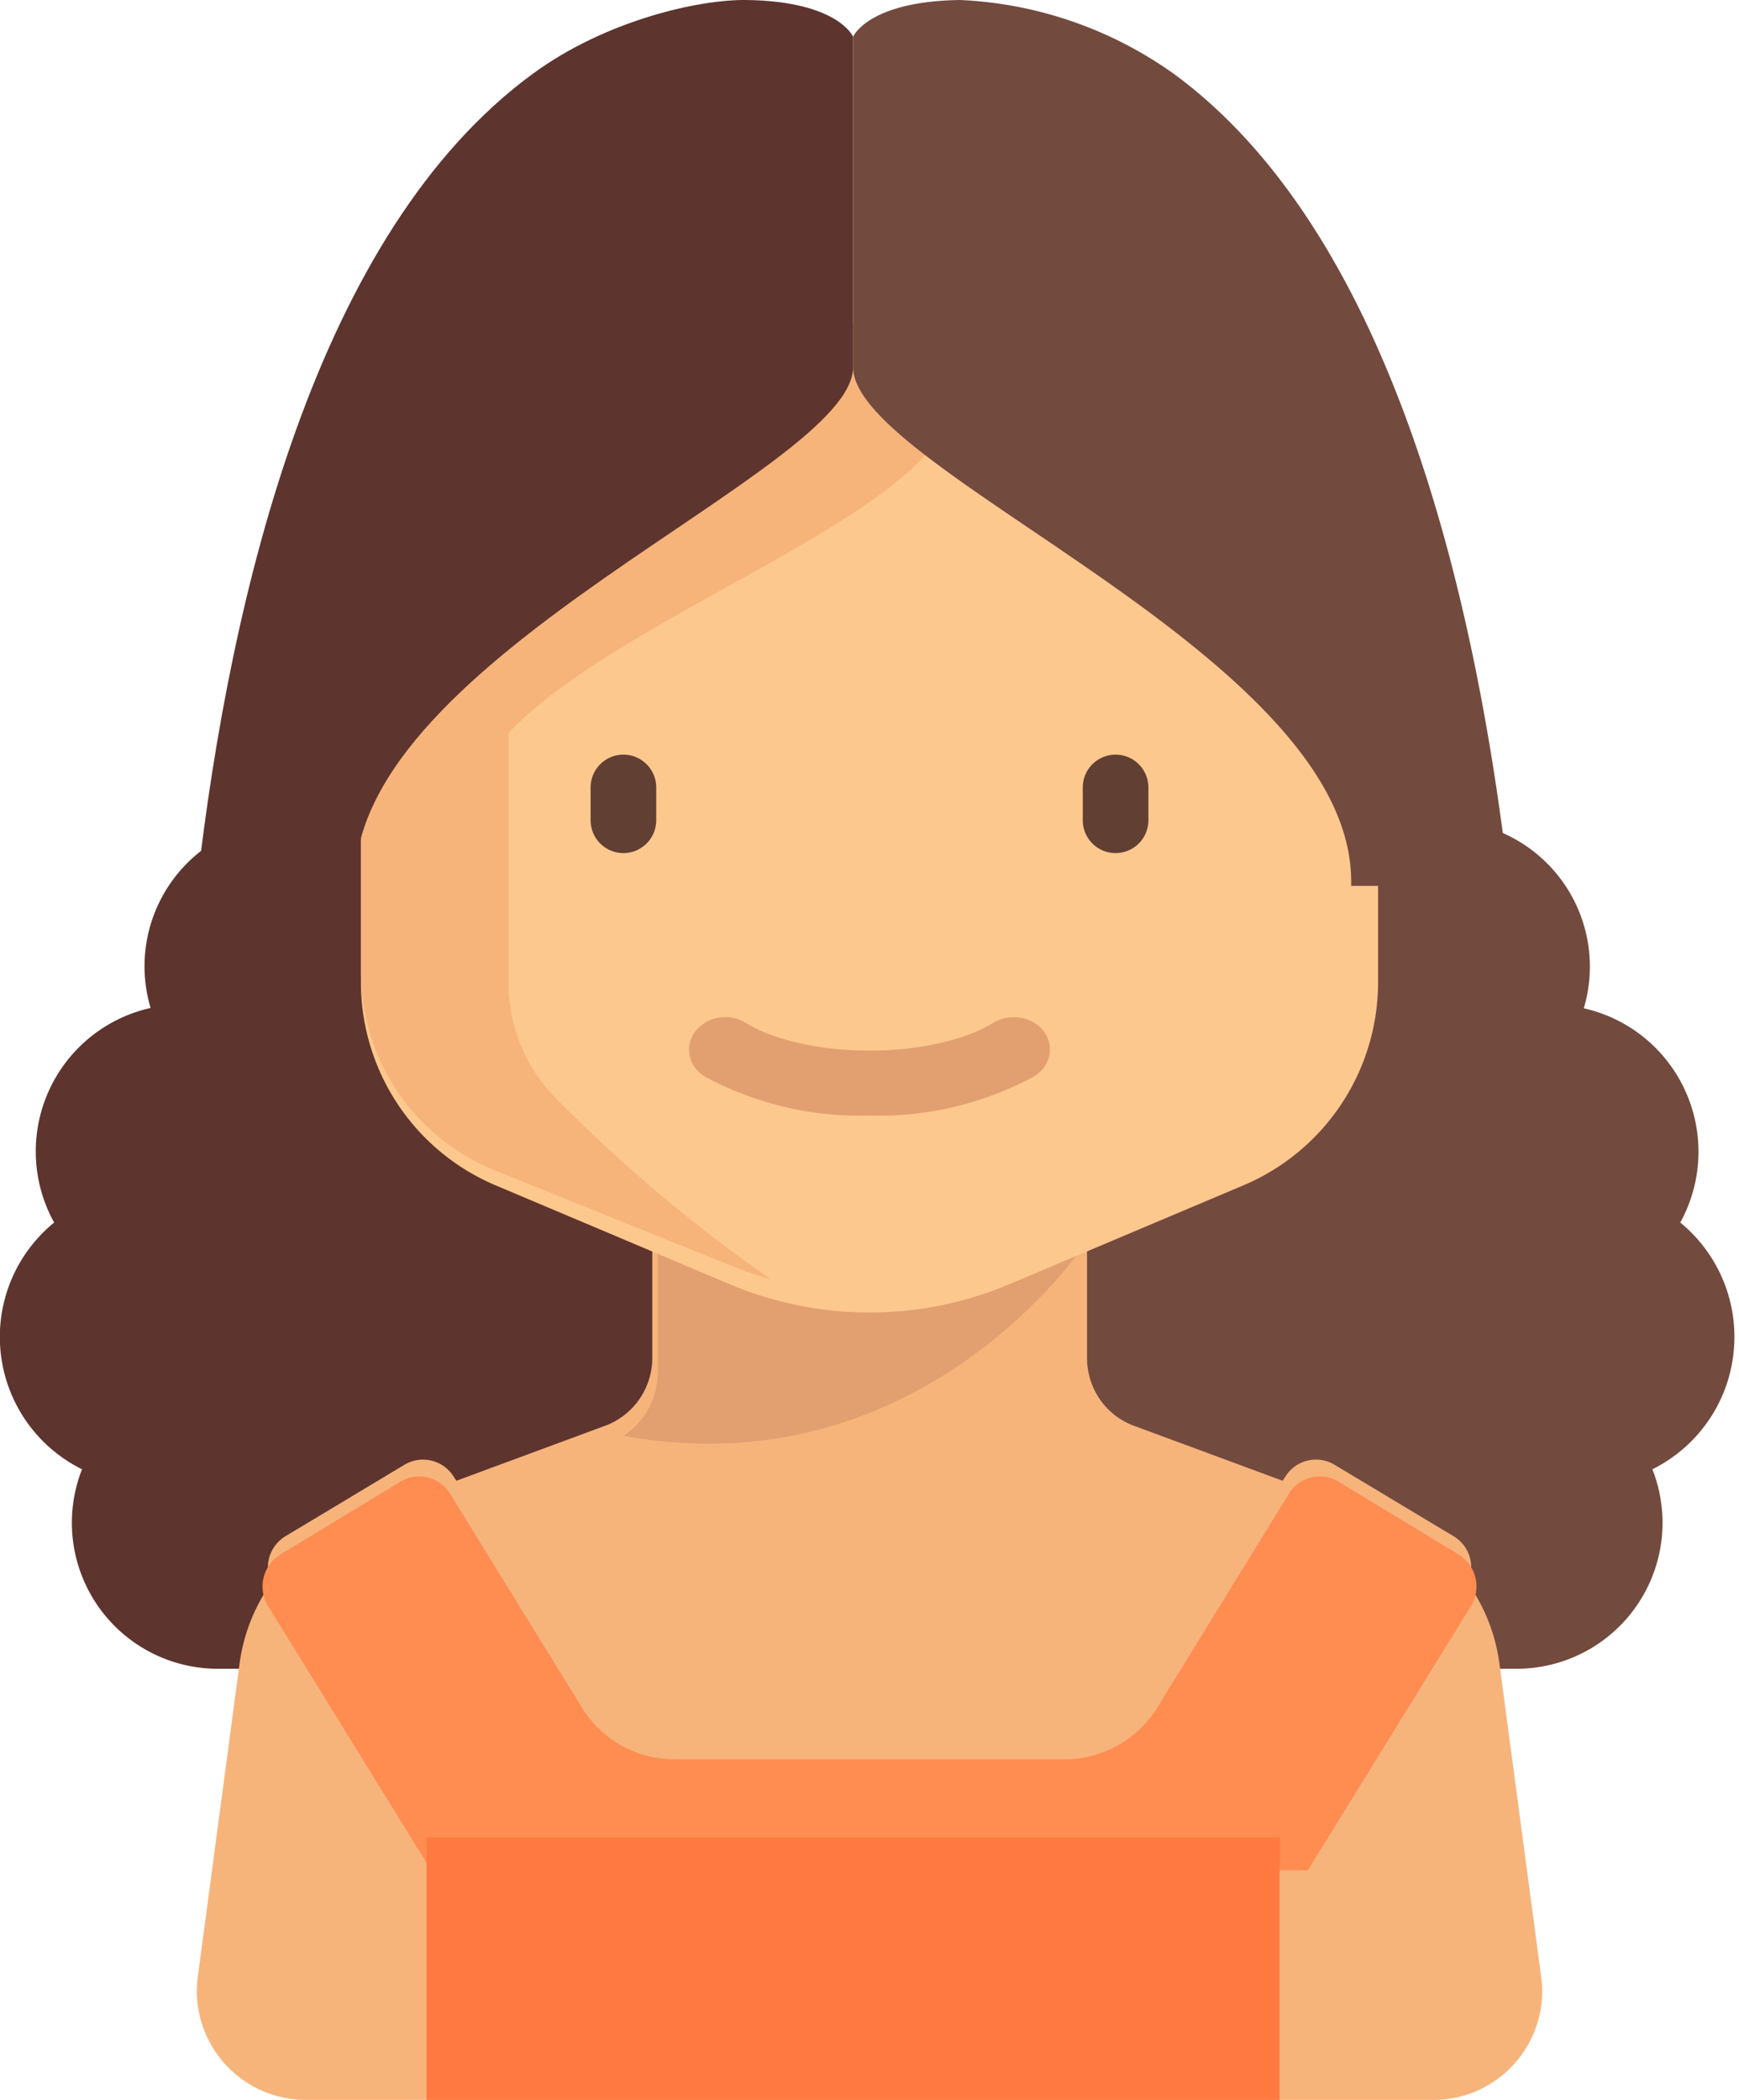 <svg xmlns="http://www.w3.org/2000/svg" xmlns:xlink="http://www.w3.org/1999/xlink" width="53" height="64" viewBox="0 0 53 64"><defs><path id="g1oja" d="M199.81 5016a4.45 4.45 0 0 0-4.22 5.72 4.48 4.48 0 0 0-2.94 6.54 4.5 4.5 0 0 0 .85 7.52 4.45 4.45 0 0 0 4.11 6.08h19.82V5016z"/><path id="g1ojb" d="M243.86 5031.74a4.5 4.5 0 0 0-1.65-3.48 4.48 4.48 0 0 0-2.94-6.53 4.45 4.45 0 0 0-4.22-5.72v-.01h-17.62v25.86h19.82a4.45 4.45 0 0 0 4.11-6.08 4.5 4.5 0 0 0 2.5-4.04z"/><path id="g1ojc" d="M237.97 5051.24l-1.27-9.53a5.53 5.53 0 0 0-.97-2.47 1.1 1.1 0 0 0-.43-1.42l-3.63-2.18a1.1 1.1 0 0 0-1.5.37l-.08.12-4.46-1.65c-.9-.3-1.5-1.14-1.5-2.1v-3.56l4.75-1.99a6.64 6.64 0 0 0 4.07-6.13v-9.96c0-3.05-2.47-7.74-5.52-7.74h-19.86c-3.05 0-5.52 4.69-5.52 7.74v9.96c0 2.68 1.6 5.1 4.07 6.13l4.76 1.99v3.56c0 .96-.61 1.8-1.51 2.1l-4.46 1.65-.08-.12a1.1 1.1 0 0 0-1.5-.37l-3.63 2.18c-.49.3-.67.91-.43 1.42a5.53 5.53 0 0 0-.97 2.47l-1.27 9.53a3.32 3.32 0 0 0 3.28 3.76h34.38c2 0 3.55-1.77 3.28-3.76z"/><path id="g1ojd" d="M224 5029h-12.95v3.8c0 .81-.41 1.55-1.05 1.96 9.03 1.66 14-5.76 14-5.76z"/><path id="g1oje" d="M228.91 5027.12l-7.15 3.02a10.96 10.96 0 0 1-8.52 0l-7.15-3.02a6.72 6.72 0 0 1-4.09-6.2v-10.08c0-3.1 2.48-7.84 5.54-7.84h19.92c3.06 0 5.54 4.75 5.54 7.84v10.08a6.72 6.72 0 0 1-4.09 6.2z"/><path id="g1ojf" d="M210 5017a1 1 0 0 1-1-1v-1a1 1 0 0 1 1-1 1 1 0 0 1 1 1v1a1 1 0 0 1-1 1z"/><path id="g1ojg" d="M225 5017a1 1 0 0 1-1-1v-1a1 1 0 0 1 1-1 1 1 0 0 1 1 1v1a1 1 0 0 1-1 1z"/><path id="g1ojh" d="M217.5 5025a9.94 9.94 0 0 1-5.02-1.19c-.5-.3-.63-.92-.29-1.38a1.18 1.18 0 0 1 1.53-.26c.86.53 2.28.85 3.78.85s2.92-.32 3.78-.85c.5-.3 1.19-.19 1.53.26.34.46.21 1.07-.3 1.38a9.94 9.94 0 0 1-5.01 1.19z"/><path id="g1oji" d="M217.75 5000s-3.14 3.85-10.4 8.16c-2.24 1.32-5.35 4.17-5.35 6.8v5.71a6.53 6.53 0 0 0 4.15 6.03l7.27 2.93c.36.14.72.26 1.09.37a46.5 46.5 0 0 1-6.6-5.56 5 5 0 0 1-1.41-3.48v-7.62c3.46-3.68 13.34-6.81 13.5-10.08.1-2.24-2.25-3.26-2.25-3.26z"/><path id="g1ojj" d="M230.28 5036.53l-4 6.5a3.33 3.33 0 0 1-2.84 1.59h-11.88c-1.16 0-2.23-.6-2.84-1.6l-4-6.49a1.1 1.1 0 0 0-1.52-.37l-3.66 2.22c-.53.33-.7 1.03-.37 1.57l4.97 8.05h26.72l4.97-8.05c.33-.54.16-1.24-.37-1.57l-3.66-2.22a1.1 1.1 0 0 0-1.52.37z"/><path id="g1ojk" d="M204 5055v-8h26v8z"/><path id="g1ojl" d="M201.82 5018v-.14c0-6.9 15.18-12.5 15.18-15.67v-10.07s-.45-1.08-3.25-1.12c-1.47-.02-4.3.63-6.5 2.24-6.6 4.82-9.23 15.82-10.25 24.76z"/><path id="g1ojm" d="M232.18 5017.86v.14H237c-1.02-8.94-3.64-19.94-10.24-24.76a12.14 12.14 0 0 0-6.5-2.24c-2.81.04-3.26 1.12-3.26 1.12v10.07c0 3.17 15.18 8.77 15.18 15.67z"/></defs><g><g transform="translate(-191 -4991)"><g><g><use fill="#5e342e" xlink:href="#g1oja"/></g><g><use fill="#734a3e" xlink:href="#g1ojb"/></g></g><g><use fill="#f6b47b" xlink:href="#g1ojc"/></g><g><use fill="#e2a071" xlink:href="#g1ojd"/></g><g><use fill="#fdc88e" xlink:href="#g1oje"/></g><g><use fill="#623f33" xlink:href="#g1ojf"/></g><g><use fill="#623f33" xlink:href="#g1ojg"/></g><g><use fill="#e2a071" xlink:href="#g1ojh"/></g><g><use fill="#f6b47b" xlink:href="#g1oji"/></g><g><use fill="#ff8c51" xlink:href="#g1ojj"/></g><g><use fill="#ff7941" xlink:href="#g1ojk"/></g><g><use fill="#5e342e" xlink:href="#g1ojl"/></g><g><use fill="#734a3e" xlink:href="#g1ojm"/></g></g></g></svg>